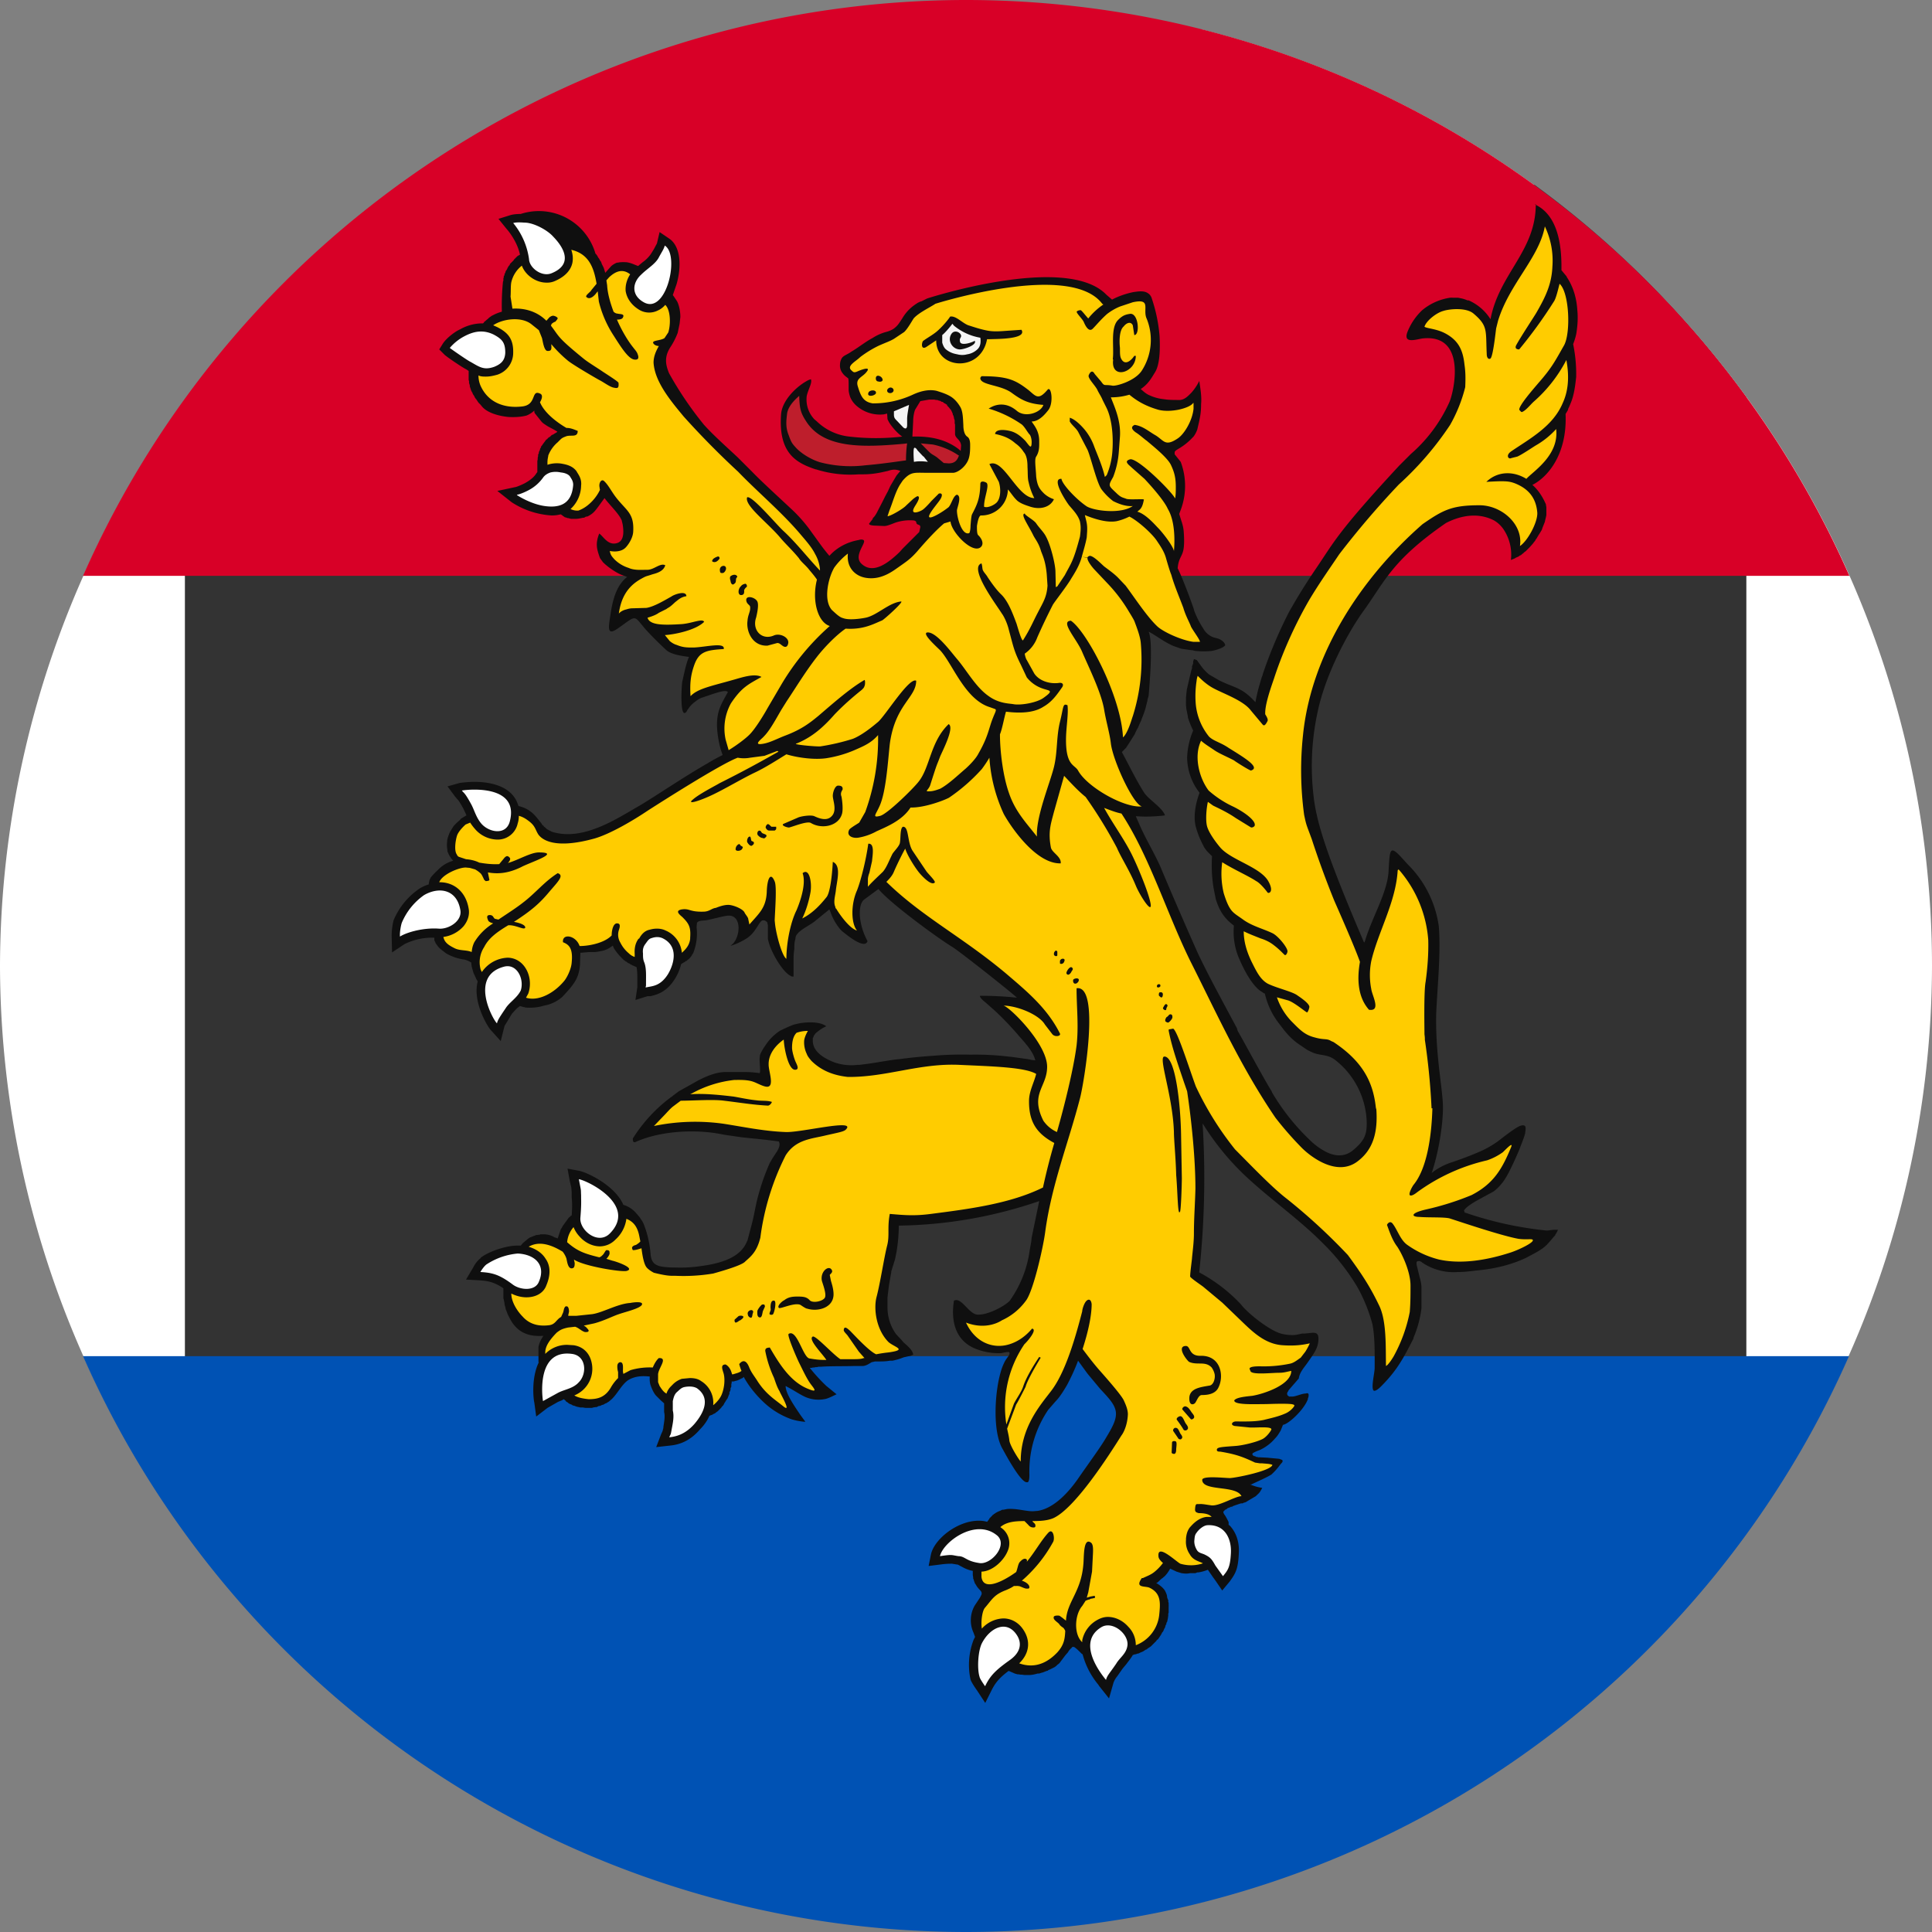 <svg xmlns="http://www.w3.org/2000/svg" width="512" height="512"><rect width="100%" height="100%" fill="#808080" stroke="none"/><path fill="#fff" d="M195.9 7.8A256 256 0 0 0 0 256a256 256 0 0 0 195.9 248.2H316A256 256 0 0 0 512 256 256 256 0 0 0 318.4 7.8z"/><path fill="#333" d="M106.3 49.1A256 256 0 0 0 49 106.3v299.4a256 256 0 0 0 57.2 57.2h299.4a256 256 0 0 0 57.2-57.2V105.3A256 256 0 0 0 406.7 49z"/><path fill="#d80027" d="M256 0A256 256 0 0 0 22 152.6h468.1A256 256 0 0 0 256 0z"/><path fill="#0052b4" d="M22 359.4A256 256 0 0 0 256 512a256 256 0 0 0 234-152.6z"/><path fill="#0f0f0f" d="M407 54.1c0 12.5-9.7 18.4-12 30.5a13 13 0 0 0-5.8-5h-.3a9.7 9.7 0 0 0-1.5-.5l-1-.2H385a7.7 7.7 0 0 0-.7 0 15 15 0 0 0-7.4 3.3 16 16 0 0 0-3.8 5.5c-1.5 3.5 2 2.3 3.8 2 12.3-1.4 8.2 15 7.1 17.1a39.9 39.9 0 0 1-9.2 12.7l-.9.8-2 2-1.1 1.1c-16.4 17.7-17.3 20.3-22 27.2-2.1 3.1-4.3 6.5-6.4 10.2l-.3.5-.4.7a120.9 120.9 0 0 0-7 16.5l-.1.4-.2.5-.8 2.7a49.3 49.3 0 0 0-.9 4c-3.6-4-5.4-3.7-9.6-5.8l-2.6-1.5a11 11 0 0 1-.6-.5l-.5-.5c-1-1-1.5-2-2-2.5v-.2h-.2v-.2h-.2l-.1-.1h-.1l-.2-.1h-.2l-.2.6v.5l-.3.8v.5l-.2.6-.5 2.1-.7 3v.1l-.2 1.9v1a18.7 18.7 0 0 0 0 1.1l.1.9v.1l.2 1 .2 1v.2a23.4 23.4 0 0 0 1.4 3.5 20 20 0 0 0-1.6 7.2 15.5 15.5 0 0 0 3.3 9.3c-.7 1.8-1.3 4.2-1.3 6.5 0 .9.1 1.7.3 2.5a23.2 23.2 0 0 0 2 5c.2.5.6 1 1 1.5l.3.3 1 1a38 38 0 0 0 .4 8.4l.6 3c1 3.2 2.3 5.1 4.8 7a17.8 17.8 0 0 0 1.5 9c1.9 4.4 4.1 7.6 6 8.6l.4.3.3.1a20 20 0 0 0 3.8 8l1.3 1.7c1.3 1.6 2.5 2.8 4.3 4 .4.2 1.7 1.3 3 1.8 1.9 1 4.1.5 6.1 2a21.7 21.7 0 0 1 8.5 16.8c0 3-.5 4.6-3.6 7.2-1.8 1.5-4.1 1.9-6.9.6-1.4-.7-3-1.7-4.6-3.3a58.4 58.4 0 0 1-10-12.6l-.1-.3c-1.9-3-7.7-13.8-9-16l-.2-.7c-3.4-6.4-7.6-14-10.5-20.2a1217 1217 0 0 1-9.7-22.4c-1.5-3.5-4-7.6-5.6-11.3l-1-2.3c2.5.2 5 .1 7.7-.2 0-.3-.2-.5-.3-.7-.7-1.2-2.5-2.6-3.8-3.8a9.4 9.4 0 0 1-1.3-1.4c-2.1-3.2-4.4-8-6-10.9a11.3 11.3 0 0 0 .5-.5l.6-.6 1.1-1.7 1.2-1.9.3-.7.2-.4.4-.7.2-.5.3-.7.3-.6.2-.6a24.4 24.4 0 0 0 1-2.8l.2-.8.1-.4.2-.8v-.2l.3-1c.3-3.7 1.2-14.3 0-17 2 1 4 2.7 6.6 3.8l2 .7.6.1 2.1.3h.2l.9.2a21.8 21.8 0 0 0 4.4 0c1.3-.3 3-.8 3.5-1.5-.1-.7-.8-1.3-1.7-1.7a6 6 0 0 0-.7-.2 5 5 0 0 1-3.4-2.5 23.7 23.7 0 0 1-2.4-4.7l-.2-.7c-1-2.9-3-8.2-4.2-10.6.2-2.6 1.1-3 1.5-4.8.3-1.4.2-3.6.1-4.9-.1-1.3-.4-2.2-.7-3.1l-.5-1.6.3-.8a18.1 18.1 0 0 0 .1-13l-1.6-2v-.5c0-.3.2-.5 1.4-1.2a16 16 0 0 0 3.3-2.7l.3-.3a7 7 0 0 0 1-1.9c.7-3 1-4.2 1-6.7.2-2-.2-4.2-.5-6.3v.2a14 14 0 0 1-2.1 3.1c-.8.8-1.7 1.8-3 1.9-1.7 0-3 0-4.2-.2a12 12 0 0 1-4.2-1.2c-.8-.4-1.4-1-2-1.5 2-1.3 2.9-3 3.7-4.3 1.3-1.9 1.5-5.8 1.3-9.7a41.2 41.2 0 0 0-2-9.8c-.2-.8-.6-1.3-1.1-1.6-1-.7-2.4-.5-3.8-.3-2 .4-4 1.1-5.7 2l-1.5-1.3c-10.6-11-47.5 1-47.5 1l-1.6.8c-.3 0-.5.2-.8.3-1.1.7-2.8 1.8-4.2 4.2l-.8 1.2a6 6 0 0 1-1.6 1.6 7 7 0 0 1-2 .8 13 13 0 0 0-3.5 1.6c-1.9 1-3.7 2.5-5.6 3.6-1.2.9-2.3 1-2.7 2.1-.2.4-.3.9-.3 1.6 0 .8.3 1.5.7 2 .4.6 1 1 1.4 1.3.2 0 .2 1.1.2 2v1c0 .7.2 1.4.4 2 .4 1 1.1 1.9 2 2.6a9.4 9.4 0 0 0 7 2l.8-.2.1 1.5.3.6c.4.8 2 2.9 3.6 4a61 61 0 0 1-14 0 14.6 14.6 0 0 1-8.6-4l-.7-.6a7.6 7.6 0 0 1-2-6.2c.4-1.8 1.5-3.4 1.1-4.4l-.6.2c-3.2 1.6-7 5.4-7.3 9-.8 10.5 4.1 13 9.2 14.7h.1a30 30 0 0 0 11.3 1.3h1.3c1.5 0 3.4-.2 5.5-.7l.9-.2c1.5-.5 2.2-.4 3.3 0l-1 1.2-1.6 2.7-.7 1.5-.7 1.3-.8 1.6-1.5 2.9c-.3.5-.6 1-1 1.3v.2l-1 1.3.1.2c.3.2 1 .3 1.6.3l2.3.1c.6 0 1.1-.2 1.7-.4l1.3-.5a12 12 0 0 1 4.5-.6c.6 0 .9.2 1 .4v.1l.1.3c.2.5 1 .2 1 1l-.3 1.3-.7.7-3.7 3.7-.8.9c-2.7 2.6-7 6.2-10.2 3-2.1-2.2 1.7-5.7.6-6.2-.2-.1-.6-.2-1.2 0-3.4.6-6 2.2-7.8 4.2a51 51 0 0 1-2-2.5l-3.4-4.7a39.3 39.3 0 0 0-5-5.5c-3.2-3-7.8-7.2-10.1-9.6l-3.8-3.8c-3-2.8-6.6-6-9-8.7l-.4-.5a93 93 0 0 1-8.8-13.1c-.8-2-1.4-4.1.3-6.8a19.5 19.5 0 0 0 2-3.9l.5-2.4.2-1.8c0-1.4-.3-3.1-.9-4.2l-.8-1.2-.3-.4 1-2.9c1.3-4.5 1.2-10-2-12.1l-2.5-1.7-.7 3-.8 1.5-.8 1.3a9 9 0 0 1-2.2 2.2l-1.2 1-1.5-.6a8.5 8.5 0 0 0-1.5-.4h-.2a6.6 6.6 0 0 0-1.4 0h-.2l-.6.1h-.2a5.7 5.7 0 0 0-1.5.9l-1.6 1.8-.3-1-.1-.3a14 14 0 0 0-.5-1l-.2-.6-.3-.4-.2-.4-.3-.4-.2-.4-.3-.4-.2-.2A15.6 15.6 0 0 0 138 56.7c-1 0-2 .1-2.7.3l-3.2 1 2.1 2.6c1 1.1 3 3.9 3.6 6.9a7.2 7.2 0 0 0-.7.4l-.2.2-.3.3-.1.1-.3.3-.1.2-1 1v.2l-.3.3-.1.2-.2.3-.1.3-.2.3-.2.3-.1.4-.2.3v.3l-.2.3v.3l-.1.3v.6l-.1.2a62.3 62.3 0 0 0-.3 8 11.7 11.7 0 0 0-1.9.7l-.6.3-.2.1-.7.5-.3.3a7.6 7.6 0 0 0-.7.6l-.3.2c0 .2-.2.3-.3.4h-.5a12 12 0 0 0-5.6 1.6c-1.2.5-3.5 2.2-4.5 3.7l-1 1.6 1.3 1.3c.4.5 5 3.6 5.9 4l.6.4v2.4l.1.3v.4a4.5 4.5 0 0 0 .2.7v.3l.1.3.1.3.1.3.1.3.3.5.1.3.2.3.2.3.1.3.2.2c0 .2.1.2.2.3l.2.3.2.3.2.3a18.3 18.3 0 0 0 .5.5l.5.6c1.3 1.5 4 2.4 6.9 2.7 1.7.1 3.5 0 4.9-.4a6.6 6.6 0 0 0 2-1.3c0 .3 0 .6.2.8l1.6 2c.3.4.7.7 1.2 1 .8.6 1.9 1 3.1 1.8l-.2.2a17.4 17.4 0 0 0-1 .6c-.2 0-.4.2-.5.3l-.3.3c-.2 0-.3.2-.5.3l-.2.3c-.2 0-.3.2-.4.3l-.2.3a14.7 14.7 0 0 0-.8 1.1l-.2.2c0 .3-.2.5-.3.7v.2l-.3.6v.3l-.2.4v.4l-.1.4v.4l-.1.5v2.9l-.3.4c-.6 1-1.8 1.9-3.1 2.6-1.2.6-2.3 1-2.5 1l-4.7 1 3.8 3a21.8 21.8 0 0 0 10.6 3.5 9 9 0 0 0 2.4-.3l.6.4v.1c.2 0 .4.2.5.3h.2l.5.2h.2l.7.2h1.3c.7 0 1.4-.2 2-.3h.2l.5-.3h.3a5.9 5.9 0 0 0 1.2-.7c.7-.5 1.2-1.2 1.8-2l1.6-2.2c1.5 2 3.9 4.2 4.6 6v.1l.2.8c.2 1.2.5 3.6-.7 4.6a2 2 0 0 1-.7.4c-2.5.8-3.7-1.8-4.8-2.5-1.1 2.8-.6 4.2.2 6.5l.8 1.1c1.2 1.2 3.2 2.6 4.8 3.3l1.6.6c-2.6 2-3.7 5.5-4.3 9.2l-.3 2a16 16 0 0 0-.2 1.6c-.1 1.6.3 2.2 2.1 1l.3-.2c4-2.8 4.2-3.5 5.8-1.5l1.5 1.8a91 91 0 0 0 5.5 5.5c1.5 1.3 4.8 1.6 6 1.8-.5 1-1 3-1.4 4.8l-.4 1.8c-.2 1.3-.7 10.4 1.2 7.8l.2-.4.3-.4a7.4 7.4 0 0 1 1.4-1.5l.4-.3c.6-.5 1.3-.9 2-1.1 3-1 6-2.2 6.6-1.4-1.7 3.1-2.9 4.8-2.9 8.9a28 28 0 0 0 1 6.3l.5 1.5a47 47 0 0 0-4 2.2c-6 3.4-14.4 9.1-18 11.2-5.8 3.3-15 9.6-23.3 6.9l-.5-.3h-.1l-.5-.3h-.1l-.4-.4-.5-.4v-.1l-.4-.3-.1-.2-.2-.3c-1.4-1.7-2.6-3.7-6-4.5a8 8 0 0 0-1.3-2.6c-2.4-3.1-7-3.8-10.4-3.8a28 28 0 0 0-3.9.3l-3.2.9 2 2.7.6.7c.2.2.5.5 1.6 2.5l.7 1.5.1.3-.2.1-.5.3-.3.2-.5.3-.2.3-.8.7-.3.3-.4.4a7 7 0 0 0-.5.7l-.3.5-.2.3-.4.8v.1a6.5 6.5 0 0 0-.5 1.7v.3a6.1 6.1 0 0 0 0 1.7l.1.9.1.2a5.5 5.5 0 0 0 .7 1.3l.1.2.6.7a8.8 8.8 0 0 0-4 2.4 22 22 0 0 0-2 2.1v.1a3.4 3.4 0 0 0-.3.6l-.1.5-.1.6c-.8.2-1.6.6-2.3 1a19 19 0 0 0-7 8.5 17 17 0 0 0-.5 4.5l.1 4 3.3-2.2a16.5 16.5 0 0 1 7.9-1.7v.7l.3.6c0 .2.2.3.3.5a5.2 5.2 0 0 0 1.3 1.4l.1.1.4.3.8.6a13.2 13.2 0 0 0 4.8 1.6 5.8 5.8 0 0 1 1.8.8v.2l.1.8.1.4.4 1.4.2.4a16.8 16.8 0 0 1 .5 1.1l.4.7c-1.4 5.3 2.5 11.8 3.4 12.8l2.7 3 1-4 2-3.3 1.3-1.4.8-.6 1 .3h.2l.2.1a13.3 13.3 0 0 0 5-.5 9.9 9.9 0 0 0 4.8-2.3c3.1-3.3 4.4-4.9 4.7-8.5l.1-3.2 2.4-.2h1.5l.8-.1 1-.2c1-.2 1.8-.6 2.6-1.2l.3-.2.2.5.1.2c.9 1.5 2.2 2.7 2.7 3.2h.1l.1.1.2.2.3.1v.1c.2 0 .2.1.3.2l.3.1.2.1.2.2h.2l.2.2.3.1.9.4c.2 1 .2 2.3.2 3.5v1.8l-.5 3.4 3.2-1h.8c1.6-.4 4.2-1 6.4-4.5.5-.8 1.3-2.2 1.7-4l.8-.5h.1l.3-.3h.2l.2-.2.1-.1.4-.3a6.5 6.5 0 0 0 .8-1c0-.2.2-.3.3-.5a14 14 0 0 0 .9-6.9l.1-1.1c.2-.4.6-.5 1.1-.6l1.2-.1.6-.1c4.1-.9 5.4-1.5 6.7-.9 2.4 1.3 1.5 6.4-.7 7.7h.2a17.8 17.8 0 0 0 4.2-2c1.9-1.3 2.7-3.2 3.4-4.1.3-.4.5-.6.8-.6.5 0 .5 0 1 .4a1 1 0 0 1 .2.3v.4h.1v3.8c.6 3.3 3.9 8.8 6 9.8.2.2.5.2.8.2V255c0-1.5 0-2.2.2-3.5 0-.8 0-1.8.3-2.7 0-.5.2-1 .5-1.3 1-1.3 3.7-2.5 4.8-3.5l3.7-3 .4 1a14 14 0 0 0 1.8 3.4l.3.4a6.3 6.3 0 0 0 .9 1c1 .8 6 5 6.7 2.6-2.5-4.6-2.6-9.7-.9-11l3.8-2.8c3 3.7 15.7 13 19.5 15.3 2 1.2 16 12.3 17.2 13.5a87.8 87.8 0 0 0-9.8-.5c-.1.3.5 1 1.4 1.7l2.5 2.2a78.5 78.5 0 0 1 6.4 6.7c1.6 1.8 3.8 4.2 4.3 6.3l.1.2-1-.1-.9-.2-4.3-.6-1-.1a72 72 0 0 0-10-.5 89.8 89.8 0 0 0-10 .3c-3.1.2-6 .5-9 .9-2.3.2-5.2.8-8.1 1.2l-2.3.3h-.5a13.8 13.8 0 0 1-6.3-.7c-2.5-1-5.6-2.7-5.6-5.7v-.7l.2-.3v-.2a2.6 2.6 0 0 1 .3-.4l.1-.2.2-.2a4.4 4.4 0 0 1 .6-.5 10.5 10.5 0 0 1 1.5-1l.6-.3h.1c-1.6-1.3-5-1.2-7.2-.8l-1.3.3c-1.2.4-2.4 1-3.7 1.6a13 13 0 0 0-3.8 3.7c-.7 1-1.3 2-1.6 2.8l-.1 1c0 1.4.3 3.5 0 3.8a25.6 25.6 0 0 0-3.9-.3H192c-2.4.1-4.8 1.1-7.1 2.3l-5 2.8-1.6 1.2-.2.2-.2.1a40.5 40.5 0 0 0-10 10.7l-.2.3c0 .3 0 1 .4 1h.2c6.5-3 16.1-3.6 23.5-2l4.8.7 4.9.5a160.4 160.4 0 0 1 4.9.6c.4.8.1 1.6-.4 2.5l-1.3 2-.7 1.2a58.6 58.6 0 0 0-3.1 8.8c-.7 2.5-1 5-1.8 7.9l-1 3.8-.2.4c-1.4 3.4-5.2 5.5-12 6.4a36.3 36.3 0 0 1-7 .4h-1c-3.2-.2-5.3-.3-5.5-3.7a27.9 27.9 0 0 0-1.8-7.8l-.4-.8-.5-.7v-.1l-1.2-1.4a7 7 0 0 0-3.3-2.1c-2.2-5.1-9.4-8.5-11.6-9l-3.2-.6.6 3.3.4 1.7.1 1.2v1.3c.1 1.3.2 2.2 0 4.9l-.4.2v.1l-.2.2h-.1l-1.6 2.2-.4.7-.2.3-.8 2.4-.5-.2c-.3 0-.5-.2-.7-.3a5.8 5.8 0 0 0-2.5-.6h-.8l-.3.1-.8.1h-.2c-.2.2-.5.2-.7.3l-.7.3h-.1l-.6.4-.1.1-1.2 1-.6.7h-1c-2.8 0-7.4 1.5-9.6 3.2v.1c-.4.3-1.3 1.1-2 2.5l-1.9 3.2 3.6.2c2.5.2 3.9.5 6.3 2.1v2.6l.1.4.2 1v.3l.3 1v.2l.4 1 .1.3.5 1c1.5 3 4 5.2 9 4.8l-.6 1c-.4.8-.7 1.7-.7 2.1v3.9h.1c-2.1 4.3-1.4 10-1.2 10.7l.5 3.7 3-2.3 2.8-1.6 1-.4.5-.3.5.4.1.2.5.3.2.2.4.2.3.1.5.3h.2l.5.2.3.1.5.1.4.1h.7l.6.1h1.8l.3-.1.6-.1h.3l.6-.3h.3l.6-.3h.2l.7-.4h.1l.8-.5.7-.6c1.5-1.4 2.6-3.8 4.3-5 1.9-1.2 4-1.2 5.8-1a6.7 6.7 0 0 0 .1 1.9c.2.8.9 2.5 1.6 3.2l.4.4.8.8.9.8v2.3c.3 1.2 0 2.6-.2 4v.2l-.2.8-.4.9-1.3 3.4 3.6-.4c2.2-.2 5.2-1 8-4.3 1-1 1.9-2.2 2.5-3.6l.5-.2h.1l.7-.4h.1l.5-.4.3-.2.3-.3.3-.3.3-.3.2-.3.3-.3.2-.3.2-.4.2-.3.3-.5.3-.4.2-.5.1-.3.2-.4v-.4l.2-.4.1-.3v-.4l.2-.4v-.7l.1-.3v-.4h.5l.7-.2h.1a7 7 0 0 0 1.3-.6c.2 0 .4-.2.6-.4 1.3 2.4 3.3 4.9 5.6 7a21 21 0 0 0 7 4.2c1.3.4 2.5.6 3.7.7l-.1-.2-1.1-1.5c-1.7-2.5-4-5.8-4-7.8l1.1.6c1.3.7 2.6 1.6 4.1 2.3a8.7 8.7 0 0 0 5 .6c1-.1 2.6-1 3.3-1.3l-2.7-2.2a47 47 0 0 1-4.4-4.8h.5l.3-.1h.3l.5-.1h.3l.4-.1h.6c2.7-.2 6.1-.1 9-.2h2.1c.9 0 1.7-.6 2.4-1l.9-.2h.7c1 0 2.2 0 3.2-.2h.7a16.4 16.4 0 0 0 3-.9l1.8-.4.7-.3c0-.3-.2-.8-.5-1.2-.5-.7-1.3-1.4-2-2l-.6-.7-1.4-1.5a12 12 0 0 1-2.3-6.8v-2.9l.1-1 .3-2.4.6-3.4v-.2l1-3.2.4-2a45.4 45.4 0 0 0 .6-6.9 119 119 0 0 0 37.2-6.5l-2 9.7-.1 1a92 92 0 0 1-.4 2.2 30 30 0 0 1-5.3 13.5c-.9 1-3.6 2.6-6 3.3a8 8 0 0 1-2.5.4c-2.4-.1-4.3-4.8-6.3-3.7-.8 5.1.2 10.3 5.4 12.6a16.6 16.6 0 0 0 7.1 1.3l1.5-.3h.6c.5.5-.4 1.3-1 2.3a14 14 0 0 0-1.2 3c-1.6 5.4-2.2 15.8.5 20.4.1.1 4.8 9.2 6.5 8.8h.2c.3-.3.4-.9.4-2a29 29 0 0 1 5-17.2l2-2.3c1-1 2-2.6 3-4.3 1-1.9 2-4 2.9-6.4l2.4 3.3.4.5 3 3.6 1.2 1.3c3.9 4.2 4 5.8.6 11.4-1.6 2.8-4.6 6.8-7.7 11.3-3.1 4.4-6.8 7.8-10.6 8.4l-1.3.1c-2 0-4.3-.8-6.8-.6l-1 .2h-.3l-.6.3a5.3 5.3 0 0 0-1.5.8s-.2 0-.2.2c-.2 0-.3.2-.4.3l-.2.2-.5.5v.1l-.6.8c-.7-.2-1.4-.3-2.2-.3-5.8 0-11.9 5-12.7 9l-.6 3 3.2-.4a20.5 20.5 0 0 1 3-.2l1.2.2c.3 0 .5.1 1 .4.8.4 1.7 1 3.3 1.3v1.1l.1.6v.3l.2.5v.1l.2.5v.1l.4.6c.7 1.3 1.7 1.5 1.4 2.5l-.3.6-.1.2-1.4 2.1a7.9 7.9 0 0 0-.3 7.2l.4 1.1-.4.8a18.6 18.6 0 0 0-.8 10.5c.3.8.9 1.7 1.8 3l2.1 3.2 1.7-3.4c1-2 2.1-3.3 4.5-5.1l.7.3.7.3.2.1.7.2h.2l.7.1h.3l.7.1h1.2c.8 0 1.6-.2 2.3-.4h.4l.6-.2.4-.1.5-.2.5-.2c.1 0 .3 0 .4-.2l.5-.2.4-.2.4-.2.4-.2.4-.3.3-.3.4-.3.2-.2 1.5-2 .7-.8a4 4 0 0 1 1-1.2c.1-.3.4-.3.7-.2.5.3 1.2 1 1.6 1.4l.2.2.2.2.2.1a21 21 0 0 0 4.2 8.1l.1.2 2.7 3.4 1.2-4.2a6 6 0 0 1 1-1.7l1.4-2 1-1.2c.5-.7 1.2-1.5 1.7-2.4l.6-.2h.2l.5-.2h.2l.4-.2.2-.1a4.4 4.4 0 0 0 .7-.3l.3-.2.3-.2.3-.1.2-.2.3-.2.3-.2.3-.2.2-.2.3-.3.2-.2.3-.3.4-.4.2-.3.3-.2.2-.3.2-.3.2-.3.2-.3.1-.2.2-.4.2-.2.2-.4.1-.3.2-.3.1-.3.1-.4.2-.3v-.3l.2-.3a12 12 0 0 0 .3-1.7v-.5l.1-.2v-1.5a5.4 5.4 0 0 0 0-.7v-.4l-.1-.3v-.5l-.1-.1-.2-.6c0-.5-.2-1-.4-1.4-.3-.8-1.3-1.7-2.5-2.4l.3-.1c.4-.3 1-1 1.4-1.2l.2-.2c.6-.4 1.4-1.5 1.8-2.3l1.7.8 1.3.4c.7.1 1.4.2 2.3 0h1.4l.5-.2h.3a11.4 11.4 0 0 0 2.5-.7l1.3 1.9.8 1.1 1.7 2.5 2-2.4c1.4-2 2.2-3 2.4-7.4.2-3-.7-5.6-2.4-7.4l-.3-.2v-.7c-.2-.5-1-2-1.2-2.1l-.2-.5v-.2l.2-.2a2 2 0 0 1 .3-.3l.2-.1h.1l.3-.3.5-.2h.1l.3-.2h.4v-.1a7.4 7.4 0 0 1 .5-.2 56 56 0 0 1 1.8-.6h.4l.4-.2c.3 0 .6-.2.9-.4l2.2-1.3c.5-.5 1-.9 1.2-1.3l.3-.5.2-.4a12.8 12.8 0 0 1-3.2-.9h.3c1-.5 4.2-1.9 5.1-2.5l.2-.1a17 17 0 0 0 2.4-2.7c.4-.5.8-.7.5-1.2l-.8-.3-3.2-.3-2-.1h-.4l-.2-.1h-.3l-.3-.2h-.3v-.1h-.2v-.1l-.2-.2c0-.2 0-.4.3-.5.6-.4 1.7-.7 2-.9a11.6 11.6 0 0 0 3.7-2.9c.7-.7 1-1.3 1.5-2.1l.6-1.5c1.3-.2 4.2-2.8 5.7-5.1a8 8 0 0 0 .9-1.7v-.2c.2-.4.2-.7.2-1-.1-.5-.4-.4-.8-.3-1 0-2.6.8-3.5.8h-.9l-.2-.2-.2-.1v-.2h-.1v-.4l.1-.2v-.1l.2-.2v-.1l.2-.3 2.6-3c.2-1.7 1.6-3.1 2.4-4.3 1.9-2.7 2.7-3.9 2.8-6 0-.7 0-1.2-.5-1.6-.3-.2-.7-.2-1.1-.2l-2 .2h-.7l-1.4.3-.7.1a11.9 11.9 0 0 1-2.7-.2c-3.3-.4-9.8-5.7-11.5-8a42.7 42.7 0 0 0-11-8.4 234 234 0 0 0 .9-39.5 69 69 0 0 0 12.5 15c6.5 5.9 13.5 10.8 19.5 16.9a57 57 0 0 1 9.2 11.8 43.8 43.8 0 0 1 3.8 9.5c.7 3.6.6 7.7.6 11.6 0 1.4-1 5.2-.3 6 .3.2.9 0 2-1.1 3.4-3.4 5.2-6.2 7.2-10l1.4-2.7v-.2a28.9 28.9 0 0 0 2.1-7.8v-5.5c0-.8-.2-1.8-.5-2.8l-.8-3.3v-.2a1.7 1.7 0 0 1 0-.3v-.2c.2 0 .2-.2.3-.2h.7v.1l.3.1.2.2.8.5a15 15 0 0 0 8.7 2c1.6 0 3.2-.2 4.8-.4 4.7-.4 9.4-1.5 13.5-3.5 1.8-1 3.8-1.9 5.2-3.3l1-1.1a28.4 28.4 0 0 1 1.3-1.5v-.2l.2-.2.5-1h-1.2l-1.6.2h-.3a95.8 95.8 0 0 1-21.4-4.7h-.2v-.1l-.1-.1v-.2h-.1v-.3l.2-.2c.5-.7 1.9-1.6 3.3-2.4l3.3-1.8.4-.2.7-.4c2-1.6 3-3.2 4-5.1a93.4 93.4 0 0 0 2.8-6.1c.3-.9 1.1-2.7 1.4-3.9l.1-.3v-.3c.2-1 .1-1.6-.2-1.7-.5-.2-1.2 0-2 .5-1.5.9-3.4 2.4-5.1 3.7a26.3 26.3 0 0 1-5 2.8c-2.3 1-5 2-7.4 2.8a17 17 0 0 0-4.9 2.6l-.2.2c2-6 3-13.1 3-17.4 0-4.7-2-13.6-1.8-24.6.2-6 1.3-16.1.7-23.4A28.6 28.6 0 0 0 373 229c-1.9-2.1-3-3.4-3.8-3.6-.9-.2-1 1.4-1.2 5.2-.2 5.8-4.4 12.4-6.3 18.9l-.2.3c-9-21-12-30-13.1-36.7l-.2-1.3v-.1a67.6 67.6 0 0 1 1-23.1c2.1-10 8-20.9 12-26.5 5.7-7.8 7.5-13.5 22-23.5 3.3-1.7 8-3 12.5-.8 1 .5 2 1.4 2.7 2.4a12 12 0 0 1 2 8.2l1-.4.3-.2.7-.3.4-.3c.2 0 .4-.2.5-.3l.5-.4.2-.2.3-.2.3-.3.6-.6.2-.2.8-.9.3-.4.4-.5c0-.2.2-.3.3-.5l.3-.5.3-.5a24.3 24.3 0 0 0 .8-1.3l.2-.6.2-.5.2-.5.2-.5.1-.5a14.3 14.3 0 0 0 .3-1.3v-2.1l-.1-.5v-.2c-.9-2.1-2.1-3.9-3.6-5.2 4-2 9.2-8 8.8-18.6v-.2l.6-1 .1-.4.2-.4.3-.7.4-1c.6-1.7.9-3.6 1.1-5.4l.1-.9a38.8 38.8 0 0 0-.8-8.7c.5-1.3.8-2.4.9-3.2.3-2 .4-3.9.2-5.9-.2-3-1-6-2.8-8.7v-.1l-1.4-1.7v-1c0-7.2-1.6-13.9-7-16.4zm-160.6 51.8h1.2l.5.1h.3l.5.2h.2l.5.3h.2l.5.4h.1l.6.4v.2a5.1 5.1 0 0 1 .8.9l.2.2.2.4.1.2.2.5v.2c.2.2.2.5.3.7v.2l.2.6v.8l.1.3a52.6 52.6 0 0 1 0 1.1v1.5c.1 1.1 1.5 1.4 1.6 3l-.1 1.4c-1-.9-2-1.5-3-2-3-1.5-6.4-1.9-9.8-1.8v-.1l.2-4c0-1 .2-2.2.5-3l1.4-2.3 2.3-.4h.2zm-74.7 58 .8.9a2 2 0 0 1-.8-1z"/><path fill="#fc0" d="M316.3 106.8v1.5c-.3 3.2-2.5 6.8-4.2 7.9-3.3 2.2-3.6.6-5.8-.8-1.8-1-3.4-2.5-5.6-2.8-1.1.5-.8 1.2.3 2 1 .6 2.4 1.9 2.9 2.2 1 .9 5.4 4.3 6.4 6.4 1 2.1 1.3 3.6 1.3 5.9 0 .7 0 2.4-.2 3-.5-1.4-9.4-10.4-11.8-10.4-2 .5-.4 1.5.3 2.2l3.4 3c1.6 1.7 5.2 5.7 6.2 8 1.8 3 1.9 7.9 1.6 11.2 0-1-2.7-4.7-4.4-6.4-1.3-1.4-3.4-3.6-5.3-4.1l.7-.6c.5-.5.8-1.3 1-2.4.2-.3-.2-.3-.6-.3-1.6 0-3.4.1-4-.1-1-.4-1.3-.3-2.4-1.3-2.4-2.3-2.5-2-1.1-4.5a23 23 0 0 0 1.5-6.7l.3-4c.3-4.5-1.7-8.4-2.4-10.4 2 0 3.5-.3 4.9-.7 2.3 1.9 4.6 3.1 7.7 4 2 .5 4.1.2 5.2 0 1-.2 3.3-.8 4-1.8zm61.2 167.3c0-1.4-.2-11.3.3-13.9.5-3.6.8-7.4.7-11.1a32 32 0 0 0-7.5-18.3c-.5-.6-.5-.3-.6-.1-.5 8.4-5.2 16.3-7 24a19 19 0 0 0 0 7.4c.2 1.7 2.7 6-.6 5.5-3.2-3.6-3.1-8.7-2.4-12.7-1.4-4-6.1-14.6-6.8-16.2a248 248 0 0 1-6-16.4c-1.4-3.8-1.4-3.5-2-6.4a88 88 0 0 1-.3-21c2.2-22 15.8-42.1 31.7-56 5.5-3.8 7.8-5 15.1-5 5.8 0 11.6 5 10.7 10.8 2-1.3 4.7-6.2 4.6-8.8-.3-4-2.4-6.4-5.9-7.8-1.6-.6-2.6-.7-7.6-.4 3-2.9 7.2-2.9 10.6-.8 1.8-2 8.7-6.2 7.9-13.2a22 22 0 0 1-5.5 4.4c-1.1.7-3.8 2.5-4.8 2.9l-1.6.4c-.7.4-1.6-.7 0-1.8 5-3.4 11-6.6 13.6-12.7 1.4-3 1.9-6.7 1-11.5a37.7 37.7 0 0 1-8.6 11c-.8.7-2.2 2.5-3.2 2.8-.2 0-.4-.3-.6-.5-.7-.7 4-6 5-7.2 3.6-4.1 4.4-5.8 6.8-10 1.8-3.3 1.4-14-1.2-16.3-.5 2-1 4-1.5 4.7a122 122 0 0 1-9.2 12.7c-.7 0-1.2-.3-.8-1.1 1.3-2.4 4.9-7.8 5.4-8.7 2.3-4 4-7.4 4.2-12.1a21 21 0 0 0-2-10.7c-1.5 8.3-9.4 15.2-12.4 25l-.5 2c-.1.6-.8 7.4-1.5 8-.4.3-1 0-1-1.2-.3-6.2.4-7.4-3.5-10.7-2-1.7-6.5-1.2-8-.7-1.9.5-4.6 2.7-5 4.2.8.5 3.2.5 5.6 1.8 3.5 1.9 4.6 4.5 5 8.2.3 2 .3 3.7.2 6a40 40 0 0 1-4 10 83.7 83.7 0 0 1-13.6 15.8 234 234 0 0 0-15.8 18.5c-2.2 3.3-5.2 7.5-8 12.2-4.1 7.1-7.3 14.6-9.3 20.8-1.4 4-2.4 7.3-2.3 9.4.5.8.8 1.4.6 1.8-.5 1-.9 1.4-1.3.9l-3.1-3.7c-2-2.7-7.4-4.5-10.1-6-2-1.1-3.6-2.8-4-3.2a6 6 0 0 0-.3 1.4 26 26 0 0 0-.2 6.2 16 16 0 0 0 3.5 8.5c1.2 1.2 3 1.5 5.2 3 4 2.5 8.6 5.2 5.9 6-.5-.1-4-2.3-4.5-2.7-1.7-.9-3.9-1.8-5.2-2.7-1.3-.9-2.5-1.6-3.5-2.5-2 4.1-.5 9.9 2 13.2a27 27 0 0 0 6.6 4.3c3.2 1.6 6 3.8 5.6 5 0 .2-.7.7-1.1.4l-3.9-2.4c-2.3-1.6-5-2.8-6-3.3l-1.4-1c-.4 1.8-.6 4.5-.3 6.1.3 1.8 2.4 4.6 3.5 5.9 2.8 3.4 10.6 5.2 12.8 9 1.7 3 0 3.4-.2 3-.6-.8-2-2.5-3-3-2.1-1.4-6-3.1-9-5a22.2 22.2 0 0 0 .4 8.2c.8 2.6 1.4 3.7 2 4.5.7.9 1.6 1.4 3 2.4 2.4 1.8 5.4 2.5 7.9 3.7 1.5.7 4 3.8 4 4.8 0 .3-.3 1.1-.7 1-.1 0-1.3-1.4-2.9-2.6-1-.8-2.2-1.4-3.5-1.8-1.5-.6-3.1-1.2-4.5-1.9 0 2.4.6 5 2.1 8.1 1.3 2.6 2.3 4.7 4.3 5.8 2.5 1.2 6.2 2 7.7 3 .7.5 3.2 2.1 3.3 3.1 0 .3-.3 1.3-.6 1.5-.3 0-3.4-2.7-5.1-3.2l-2.9-.8a17 17 0 0 0 3.9 6.4c2 2 3.3 3.5 6 4.2 2.8.8 3.2.2 4.5 1 1.4.6.6.3 2.4.5 5.2.5 16.6 1.1 17.9.7 1.2-.3 5.2 2.5 4.4-3zm24.9 54.2c-4.4-.8-14.5-4.2-18.2-5.4-1.4-.4-5.7-.2-8-.4-2.2 0-2.6-1 1.8-2a73.3 73.3 0 0 0 12-3.8c5.8-3 8.1-6.9 10.5-12.8.6-1.6-2.2 1.5-2.3 1.5a16 16 0 0 1-4.1 2.1 50.5 50.5 0 0 0-18.6 8.5c-1 .8-1.7 1-1.9.7-.3-.4.5-2 1-2.7 3.7-4.5 4.8-13.4 5-20.3-4 .2-7.2 0-14.9-.3.6 7-1 11.5-5.1 14.5-5.4 3.9-12.2-1.3-14.6-3.7a90 90 0 0 1-7-8c-9.2-13.5-15.6-27.7-22.3-41-6.3-12.6-11-28.2-18.5-39.6-1.5-.3-3-.9-4.6-1.5 2.2 4 4.9 7.7 6.9 11.5 1.6 3 4.6 10.2 5.3 13.3 1 4.2-2.7-1.5-3.8-4.2-1.7-4.1-4-7.6-5-10a123 123 0 0 0-8.3-13.5c-2.1-1.7-3.8-3.6-5.7-5.6l-2.7 9.6c-.8 3.1-1.6 5.2-.8 9.4.3 1.4 2.8 2.4 2.6 4.2-6.4.2-13-9.3-15.1-13.1a42 42 0 0 1-3.8-14.9 34 34 0 0 1-2 3 47.8 47.8 0 0 1-8.7 7.6c-1.3.7-6.5 2.7-10.2 2.6-2.2 3.5-6.6 5.2-9 6.3a15 15 0 0 1-4.9 1.7c-1.5.2-3.1-.5-2.4-2 0-.4 2.3-1.7 2.7-2l1.6-2.8a56.7 56.7 0 0 0 3.4-20.4c-1.9 2.2-4 3-6.5 4.1a31 31 0 0 1-7 2c-3 .5-7.5 0-10.8-1-2.6 1.6-5.7 3.6-8.5 4.9-3.5 1.7-7.3 4-10.8 5.7-3.5 1.7-7.3 2.9-5.5 1.4 1.8-1.6 6.8-4.1 7-4.3 6-3 10.6-5.5 15.7-8.4l-.3-.2-3.4 1.3-3.8.5a9 9 0 0 1-3.3 0c-4.6 1.7-21.3 12.4-23.8 14-4 2.7-10 6.2-14.1 7.4-10.8 3-14 .2-14.9-1-.8-1.2-.8-2.2-2.3-3.4-1-.8-1.8-1.3-2.9-1.6 0 .7-.1 1.4-.3 2a5.4 5.4 0 0 1-5.4 4.3 8 8 0 0 1-6-2.9 13 13 0 0 1-1.2-1.6l-1.2.5c-.8.7-2 2-2.3 3-.4 1.3-.8 4 0 5 .1.3.3.5.6.6l1.8.6c1.3.1 2.5.4 3.5.9 1.7.3 3.5.5 5.3.4l1.4-1.7c.1-.1.5-.5.8-.4.2 0 .7.4.7.7 0 .4-.3.8-.6 1.1 2.6-.7 6-2.8 8.2-2.8 6.1 0-2.3 2.6-4.7 3.9-3.3 1.6-6 1.9-8.8 1.4l.4 2c-.1.3-1 .3-1 .3-.1-.1-.5-.4-.5-.6-.2-.4-.6-1.3-.9-1.5a7 7 0 0 0-1.4-1l-1.4-.4-1.1-.1c-1.8 0-6.2 1.8-7 3.9h.1c4 0 7 2.7 7.7 7 .3 1.6-.2 3.2-1.3 4.6a8.7 8.7 0 0 1-5.4 2.9c.3 1.5 1.4 2.2 3 3 1.4.7 3.2.4 4.5 1 .1-1 .3-1.8.7-2.6a15 15 0 0 1 5-5c-.7-.2-1.1-.4-1.3-.7-.2-.5-.7-1.5.4-1.5 1 0 .9.8 1.4 1l.9.2c2.2-1.5 4.6-3 6.5-4.5 3.3-2.5 5.7-5.6 9.2-7.8 1.8.6.1 2.2-2.2 4.9-2.5 3-4.6 4.9-9.4 8 1.6.3 3 .8 3 1.5-.2.8-2.3-.6-4.2-.6h-.3c-3 1.8-5.2 3.4-6.4 5.8a7.3 7.3 0 0 0-.9 6l.3.6a8.7 8.7 0 0 1 6.8-3.8c1.8 0 3.5.9 4.6 2.5 1.4 2 1.7 4.7.9 7l-.6 1.1c3.1 1 7.2-1 10-4.3.9-1 2-3.4 2.1-5 .4-3.9-.8-4.8-2.3-5.4-.3-2.4 3.4-1.9 4.4 1h.5c2.7-.1 6.3-1 8-2.8 0-1.6.5-3.2 1.4-3.2.7 0 1 .4.5 1.8a4 4 0 0 0 .4 3.3 8.6 8.6 0 0 0 2.2 2.8c.5.5 1 .8 1.6 1v-.8c-.1-1.6.2-2.9 1-4l.2-.1c.5-.9 1.3-2 2.7-2.3.7-.2 1.3-.3 2-.3s1.5.1 2.3.5a7.1 7.1 0 0 1 4.3 5.9c1.1-1 2-2 2.2-3.7v-.3c.2-2.7-.3-3.7-1.9-5.3-.3-.4-2.6-1.8-.3-2.2 2.1-.3 2 .7 5.7.6 1.6 0 2.2-.9 3.3-1 1-.4 2.2-.8 3.3-.8 1.2 0 3.8 1 4.3 2 .2.5 1 1.3 1 1.8l.3 1.4c2.6-3 4.4-4.4 4.6-8.6.1-3.5 1-5.5 2.1-2.8.6 1.3.1 7.6 0 10.3l.1 1c.3 2.7 1.8 8.4 3 9.2 0-4 1-9.5 2.7-12.9 1-2.4 2.6-7 1.6-9.8 1.8-1.5 2.5 2.5 2.1 5-.4 2.3-1.2 5-2.2 7 3-1.5 5.1-4 6.4-5.6.9-1 1.5-5.3 1.7-9.4 2.4 1 1 5.3.8 7.7-.2 1.5-.7 3-.1 4.3 0 .2 0 .3.2.4.7 1.2 3.4 5.2 5.5 5.8-1.6-2-1.6-7 0-10.6 1-2.5 2.4-8 3-12.4 1.8-.2 1.1 3.2 1 4.6l-.7 3.1c-.2.5-.4 1.2-.4 1.8v1.9c.9-1.1 3.2-3.2 4-4 1-1.2 1.5-2.7 2.5-4.7.4-.7 2-2.2 2-3.1.2-.9 0-3.8.8-4.1 1.6-.1 1.1 4 2.5 6.3l3.7 5.5c.4.6 2.6 2.7 2.2 3-1 1-3.9-2.3-4.4-3-1-1.3-2.9-4.3-3.4-6-.5.8-2.1 4-3 6.1-.4 1-1.1 1.8-2 2.7 9.4 9.2 20 14.5 31.6 24.2 5.5 4.7 11 9.2 14.4 16 .3.7-1.3 1-2 .2l-2-2.6c-1.6-2.7-7.5-5-11-5 1.3 0 11.6 10 11.6 16.2 0 5.4-4.6 7.1-1 14.3a8.6 8.6 0 0 0 3.6 3c2-7 4.4-16.7 5.2-22.9.6-5.2 0-10.2 0-15.2 6.4-1 1.9 25.5.9 29.2-3 11.6-7.5 22.8-9.2 35.3-.5 4-3.2 16-5.2 18.4a16 16 0 0 1-6.3 5.1c-.3.2-4 2.7-9.5.6 2.2 4.8 6.4 6.8 10.5 6 2.5-.5 5-2 7-4.4 1.6.2-1.5 3.7-2 4.1a29.6 29.6 0 0 0-4.8 21.3l2-5.5c.8-1.6 2-3.1 2.5-4.7.8-2.4 2.8-5.6 4.2-7.7l.4.2s-3.5 5.7-4 7.7c0 0-2 4-2.5 4.7l-2.4 6.4c.2 1 .5 2.1.6 3.2.2 1.4 2.6 5.2 3 5.5 0-9 5.1-14.8 8-18.6 3.9-5 6.6-14.6 8.3-21.2 0-.5.4-1.8.9-2.5s1.4-1 1.6.6c0 3.2-1 7.6-2.4 11.9 1.2 1.6 3 4 4.8 6 3 3.4 5.8 6.7 6.2 7.8.5 1.1 1 2.3 1 3.5-.1 2.6-1 4.7-1.7 5.6-3.2 5.1-12.2 19.2-18 21.9-1.6.7-3.6.8-5.6.8l.1.2c.3.3.7.5.7 1 0 .2 0 .5-.5.5-.6 0-1-.2-1.4-.7l-1-1c-2.5 0-4.8.2-6.4 1.6l.4.3a5 5 0 0 1 1.6 5.9c-1 2.6-4 5.5-7 5.6v1.4c.5 4 6 1 9.2-1.3.4-1 .5-2.2 1-2.7.3-.3 1-1.1 1.7-.7.2.2.2.4.1.7 2.1-2.5 3.7-5.5 5.7-7.7 1.3-1.4 1.8 1.5 1.3 2.4a37 37 0 0 1-8.3 10.3c1 .3 2 1 2 1.7 0 .5-.4.4-.8.4s-1.4-.5-1.7-.6a3 3 0 0 0-1-.1h-.6c-.7.5-1.4.8-2.1 1.1-3.2 1.2-3.7 2.5-5.6 4.7-.7.8-1.1 3.7-.8 5.5a8 8 0 0 1 5.7-2.7c2 0 4 1 5.3 3 2 3 1.6 6.3-1.1 8.9 2.8 1 6.4 1 10.1-2.9 1.8-2 2-3.6 2.1-5.7a3 3 0 0 0-.5-.8c-.3-.2-.9-.6-1.1-1-.5-.6-1.8-1.2-1.4-2 .2-.3 1.2-.3 1.5-.2l.7.5 1 .8v-.1c.3-5 4-7.5 4.6-14.8.2-1.7-.1-7.3 2-5.8.7.5.6 2 .5 3.8l-.2 3.9-1 5.5-.4 1.4 1-.3 1.1-.2.1.4c0 .3-.5.2-.6.3l-.6.1-.3.2h-.2l-.8.3-.9 1.4c-2 2.3-2.3 7.5 0 9.6v-.5a8 8 0 0 1 4-5.4c.9-.5 1.8-.8 2.8-.8 2 0 4 1 5.4 2.6 1.4 1.4 2 3.2 2 4.9a9.7 9.7 0 0 0 6.2-8c.3-3 .6-5.7-2.5-7.2-1.1-.6-4.1.2-2.1-2.6h.3c1-.5 2-.8 3-1.6a13 13 0 0 0 2.3-2.4c-.7-.6-1.2-1.2-1.2-1.8-.3-3.4 4.5 1.3 5.8 2a10 10 0 0 0 6-.1l-.4-.2-.5-.2c-.7-.3-1.9-.7-2.6-2a5.8 5.8 0 0 1-1-3.8v-.4c.1-.8.2-1.8 1-2.9.4-.4 2-2.5 4.4-2.8h1.4c-.7-.8-2-1-3.4-1-.8-.2-1-.4-1-1 .1-1.6.3-1.4 1.1-1.4.8-.1 2.1.2 3 .3 2 .5 6.5-2.4 8.2-2.4-1.4-3-10.3-1.2-10.4-4.3 0-1.2 5.9-.5 7.3-.5 1.4 0 11-1.9 11.3-3.5-.7-.3-1.8-.3-2.7-.4h-.6l-1.3-.2c-3.2-1.5-5-2.2-9.2-2.9-.3 0-.8 0-.9-.3-.2-.9.9-.9 4.8-1.2 1.9-.1 5.6-1 7.2-1.8.9-.4 2-1.7 2.4-2.5.4-1-4-.5-5.7-.6l-4-.4c-1.3-.3-.6-1.2.3-1.2 2.4 0 5 .1 7.4-.4 2-.5 3.9-.9 5.7-1.7 1-.4 2-1.3 2.4-2 .1-.3-.2-.4-.8-.5-1.9-.2-6.2 0-6.8 0-2.7 0-8.5.3-8.3-1 .6-.8 3-1 4.8-1.2 3-.5 10.3-2.9 10.3-6.6-1.1.2-1.9.5-3.2.5-2 0-7.1.6-7.6-.4-.1-.4-.5-.8 0-1 .6-.4 2.9-.3 3-.3a34 34 0 0 0 7.4-.7c1.1-.2 2-1 2.9-1.6l1-1.3c.4-.4 1.4-2.4 1.4-2.5-2.2.5-4.3.7-7.2.5-4.5-.3-7.7-3.3-10.8-6.3l-5.2-5-4.8-4c-.4-.4-3.5-2.4-3.7-2.9 0-1.2.5-4.5.5-5 .2-2 .5-4.3.5-6.4 0-4 .3-7.8.4-11.9 0-7.8-1-17.8-2.2-25.8l-.8-2.3c-1.5-4.5-3.1-8.9-4-13.3 0 0-.2-.8 0-.8l1.1-.2c1.1.5 4.2 10.4 6 15.3a83 83 0 0 0 10.4 16.7c4 4 9.7 10 13.6 13a155 155 0 0 1 16.3 15c3.9 5.3 6 8.6 8.3 13.4 2 4.1 1.7 11 1.8 16 .7-.3 2-2.5 2-2.5a40.3 40.3 0 0 0 4.3-11.8c.2-2.4.2-4.7.2-7 0-3.5-2-8-3.5-10.3-1.3-1.7-2-3.8-2.7-5.7-.2 0 .6-1.4 1.4-.5 1.3 1.6 2 4.2 3.8 5.6a25 25 0 0 0 8.6 4c6 1.3 12.8.1 18.7-1.8 2-.6 6.5-2.7 6.1-3.4-.1-.4-1.7 0-3.8-.3zm-83.9 41.4c-.8 0-1.2 1.2-1.7 2-.4.6-1.8 1-1.6-1.5.3-2.3 3-2.6 5.3-3 1-.1 1.6-1.7 1.4-3a5 5 0 0 0-.8-1.8c-1.7-1.8-3.8-.5-6-1.5-.5-.4-2-2.3-1.9-3.4 0-.4.3-.8 1-.8 1.4-.1.7 2.7 4 2.6 5.4-.1 6.3 5.5 4.6 8.6-.9 1.6-2.9 1.8-4.3 1.8zm-3 6.3-2.1-2.4c-.3-.3.3-1 .8-.9.7.2 1 .7 1.6 1.6.3.4 1 1.1.5 1.6-.2.2-.6.4-.8.1zm-1.8 3c-.2-.5-1.4-2.2-1.8-2.7-.3-.4.4-1 1-1 .6.2.8 1 1.3 1.9.3.4 1 1.2.4 1.7-.2.2-.7.3-.9 0zm-1.3 2.4-1.5-2.2c-.1-.4.3-.9.7-.8.6 0 .8.7 1.2 1.5.3.4.8 1 .3 1.4-.1.2-.5.2-.7 0zm.3-60.3c-.6 1.4-.6-5.2-1-9.7-.1-4.4-.6-9.4-.6-11.4-.3-9.7-4.3-20.1-2.5-20 3 0 4.3 13.3 4.4 21l.2 11.2c0 1.4-.2 8.5-.5 9zm-1.5 64.2c-.3 0-.7-.1-.7-.4l.1-2.6c0-.4.6-.5 1-.3.3.2.2 1 .1 2 0 .4 0 1.2-.5 1.3zM309.6 271c-.2 0-.8-.2-.8-.5 0-.2 0-.4.2-.7 0-.2.3-.3.5-.5.3-.3.3-.5.8-.5l.2.1c.2.2.2.4.2.7 0 .4-.7 1.2-1.1 1.4zm-.7-3.3c-.3 0-.7-.2-.7-.6l.4-.7.3-.3c.4 0 .5.2.5.5l-.3.6s0 .5-.2.5zm-1.4-3.5c-.2-.2-.4-.3-.4-.5s0-.6.2-.7c.8-.2 1 .3.8 1-.1.4-.4.4-.6.2zm-.4-2.5-.5-.1v-.3c0-.4.5-.6.8-.4.1 0 .2.5 0 .6l-.3.2zm-21.8-1.1c-.7.3-1-.3-.9-.9.1-.4 1.5-.7 1.5 0 0 .4-.3.7-.6.9zm-1.4-3c-.3.5-.8 1-1.2.5-.2-.2 0-.6.1-.8.2-.4.6-.9 1-1 .2 0 .5.2.5.5s-.3.5-.4.8zm-3-2.3v-.7c.2-.4.5-.6 1-.5.4.2.2.6 0 1-.2.3-.8.5-1 .2zm-1.6-2.4c0-.2 0-.5.2-.7.2-.4.6-.3.7 0v1c-.2.4-.9.1-.9-.3zM223 211.1c.2 1 .5 3.6.1 4.7-1 3.2-5.4 4-8.2 2.3-1-.6-4.8 1-5.8 1.2-.6 0-2.3-.6-1.4-1l3.7-1.6c.8-.4 3.5-.8 4.4-.4 1.5.7 3.4 1.3 4.6 0 1.5-1.5.3-4.2.3-5.4 0-1 .6-2.7 1.4-2.7.6 0 1.3.1 1.2 1-.1.3-.7.9-.3 1.9zm-17.7 9h-1.5c-.4 0-.7-.4-.8-.6-.3-.3.2-1.1.5-1.1.4 0 .8.7 1 .7h1.2v.6a1 1 0 0 1-.4.4zm-3 2c-.6 0-1-.3-1.4-.7a.7.7 0 0 1-.2-.5c0-.8.7-1 1-.5.3.5.4.4.8.6.3.1.9.3.5.8-.2.2-.4.4-.7.4zm-3 2c-.5.3-1.2-.7-1.3-1-.1-.5.2-1.4.7-1.4.3 0 .3.8.4 1 0 .3.7.2.7.7 0 .4-.5.7-.6.7zm-4.1 1.3c-.3-.1-.3-.4-.2-.7 0-.3.5-1 .9-1 .2 0 .2.2.4.4l.5.3c.1.1 0 .4-.1.5-.2.5-1.1.7-1.5.5zM315.6 166c-.3-.9-1.4-2.8-2-4.9-1-2.7-2.4-5.9-3.2-8.8-.4-.9-1.2-3.7-1.4-4.4-.5-1.8-1.5-3.2-2.5-4.7-1.4-2-5-5.2-7.2-6.3a15 15 0 0 1-3.3 1.2c-3 .6-7-1-8.5-1.6.4 1.8.7 2.3.6 4.4l-.1 1.5c-.3 1.7-.9 3.6-1.3 5.1l1.5.3c0-.2.2-.4.6-.5 1 0 3 2.1 3.8 2.8 1.3 1 2.5 1.8 3.7 3l2 2.1c2.4 3.2 5.5 8 8.3 10.7 1.5 1.5 6.5 3.8 9.7 4.2h1.7c0-.6-2-3.2-2.4-4.1zm-67.7-85.5c-1.5 1-4.3 2.3-5.7 3.8-.4.5-1.6 2.8-2.6 3.7l-2.7 1.8c-1 .6-2.2 1-4 1.8a28.6 28.6 0 0 0-4.9 3c-1.2 1.2-3.8 2.4-2.3 3.6.5.5.7.6 1.6.2.9-.4 3.6-1.4 2.4.1-1.1 1.5-3 1.7-2.4 3.8.8 2.6 1.4 4.2 4 4.6a25 25 0 0 0 10.8-2.4c2-.9 4.2-1.4 6.2-.9.9.3 2.3.7 3.5 1.4 1.4.8 2.3 2.2 2.6 2.7.8 1.2.8 3.3.9 5 0 1.3.3 2.5 1 3 .3.2.8.6.8 2.2 0 1.1 0 2.5-.4 3.7-.7 2.1-3 3.8-4.3 3.7h-6.5c-3.7 0-4.5-.4-6.7 2.1l-.6.9c-1.3 2-2 4.8-2.9 7l-.5 1.5c.8 0 4.2-2 4.9-2.8l1.6-1.5a6 6 0 0 1 1.4-1c1.2 0-.5 2.4-.6 2.6-1.7 2.7 1.3 1.5 2 1 .5-.3 1.9-1.8 2.3-2.3l2-2c1.3-.3.7 1.1.4 1.5-.5 1-5.8 6.7-1 4.2a22 22 0 0 0 3.2-2.1c.8-.9 1.2-3 2.2-3.3 1.4.4 0 3.5 0 4.2 0 1.9 1.3 6.6 3.2 6 .2 0 .4-1 .4-2 .1-1.2.2-2.6.4-3 1.3-2.5 2.1-4.1 2.2-8 0-1.2 1.5-.5 1.7-.3.7.9-.8 4.1-.7 6.3 1 .4 2.7-.5 3.3-1.1 1.1-1.1 1.2-3.6.6-5.5l-2.5-4.7c3.7-1.8 7.4 9 11.9 9a17 17 0 0 1-1.5-4.2c-.3-1-.2-2.5-.3-4 0-1.6-.2-3.1-1-4a8.1 8.1 0 0 0-2.2-2.3c-1.6-1.4-3.1-2-5.4-2.5.2-1.6 3.5-1 4.6-.6 1.4.5 2.4 1.4 3.4 2.4.2.2 1.1 1.5 1.3 1.5.3.2.4-.4.4-1.2 0-.8-.3-1.8-.6-2-.6-.7-1.2-1.9-2-2.6a30.4 30.4 0 0 0-8.4-4.1l-.4-.1c1.9-1.3 4.7-1.8 7.5.6 2.3 1.9 6.4.4 7-1.6-4-.3-5.8-1.3-8.4-3.2-3-2.2-8.5-2-8.3-4l.3-.4c7 0 9 1 12.5 3.7 2 1.7 2.6 2.7 5-.1 1-1.2 1.7 3.5.2 5.4-.8 1-2.4 3-4.4 3 .6 1 2 2.4 2 5.2v.2c0 1 .1 2.5-.8 3.9-.5.7-.1 3 0 5.3.3 2.6 1 3.4 2.1 4.5a7 7 0 0 0 2.6 1.5c-1 2.2-3.7 2.8-6.2 2-1.2-.4-2.9-.9-3.8-1.9-.8-.8-1.4-1.8-2.2-2.7a7 7 0 0 1-7.2 6.9c-.5.2-.8 1.5-1 2.8 0 1 0 2 .3 2.4.7.6 1.8 2.2.7 3.2-2.2 1.9-7.8-4-8-6.8l-1.7.5c-1.8 1.5-4.2 4-7.2 7.5-1.8 2-2.6 2.5-5.6 4.6-2.8 2-5.4 2.8-8.1 2.3-2.7-.5-5-2.7-4.6-6.4a18 18 0 0 0-3.6 3.7c-1.6 2.7-3 8.7-.6 11.3 1 .9 2 1.9 2.9 2.1 1.5.6 4.5.2 6-.1 3-.6 6.2-4 9.4-4.3.8 0-4.3 4.6-5 5-2.4 1-5 2.5-9.7 2.2-2.5 1.7-5.7 5-7.7 7.6-3.1 4-5.8 8.5-7.9 11.6l-1.5 2.4-1.5 2.6c-1 1.7-2 3.3-3.1 4.4-.4.5-2.5 2-1 2 2.2-.1 4.4-1.4 6.8-2.3 4.2-1.6 6.4-3.3 8.7-5.2 4.2-3.6 8.4-7.3 12.2-9.5.2 0 .2 1.3 0 1.6-.1.4-.3.6-.7 1-2.5 2-5 4.2-7.2 6.5-3 3.4-5.9 6-10 7.7-1.8.3 5.3.9 6.2.8a57 57 0 0 0 8.6-2c2.8-1.1 6.1-4 6.6-4.4 1.9-1.5 8.3-12 10.2-11 0 4.5-5.6 6.3-7 16.8-.5 4.7-1 12.7-2.7 16.4-1 2.3-2.1 3.2.2 2.6 2-.6 8.7-7.2 10.1-9 3.1-3.8 3.1-10.6 8-15.3 1.7.9-1.9 7.6-2.3 8.7-1 2.7-.5.9-2.5 7.2-.4 1.6-1.9 2-.2 1.9.9 0 2-.4 2.8-.7 2.2-1.2 4.7-3.6 6.7-5.3 1-.9 2.7-2.6 3.4-4 2.7-4.7 2.7-6.7 3.9-9.6.5-1.3 1-2 .5-2.2l-1.4-.5c-6.5-2-9.8-11.3-13-14.9-.5-.6-5.5-4.9-3.4-4.9 2.3 0 6 5 7.6 6.9 2.6 3 5 7.5 8.4 9.9 2.7 2 5.3 2 6.6 2.2 2 .4 6.4-.4 8.1-1.7 2.8-2 1.5-1.8-.2-2.4a9 9 0 0 1-4.3-3l-1.5-3.2c-1.9-3.8-2-4.8-3.2-9.2-.5-2.2-1.5-4-1.9-4.5-1.2-2-8.9-12.1-5.4-13.3.2.5.2 1.1.3 1.6.2.7 1 1.4 1.3 2 1 1.5 2.4 3.5 3.7 4.7 1.8 1.8 3 5 4 7.7.2.6 1.3 4.6 1.7 4.4 1.9-3 2.6-4.8 3.9-7.3 1.5-2.9 2.4-4.2 2.6-7.2l-.2-3c-.3-3.3-1-4.8-1.5-6.1-.6-2.1-1.4-3-2-4.1-1.4-2.9-3.6-5.8-2.3-5.9-.1.4 2.4 1.7 3 2.6.8 1.2 2 2.3 2.6 3.5 1.2 2.2 2.4 7 2.5 9.1l.1 4.3.4-.2 2-3c1.6-3.1 2.2-3.4 4-10.2.3-2.2.2-2.9 0-4-.5-1.7-1.8-3-2.9-4.3-.9-1.2-4.8-7.2-2-7 .2 1.5 4 5.5 6.7 7.3 2 1.2 9.1 2.1 12.2-.1-1.9.2-4-.7-5.2-1.3a16 16 0 0 1-3-3c-1.3-1.6-2.9-8.6-3.8-10.6l-2.5-4.8c-.6-1-1.7-1.8-2.2-2.7v-1c1.3.4 2.7 1.7 3.9 3.1a15 15 0 0 1 2.6 4.6c.6 1.6 2.2 5.2 2.8 8l.5-.5a20 20 0 0 0 1.5-6.4c.3-4.2-.2-8.7-1.6-11.5l-1-2c-.4-1-1-1.8-1.4-2.7-.6-1.2-2.5-3-2.3-3.8.4-1 1-1.5 1.6-.4l1.7 2c1 1.4.7.7 3 1.1.9.2 6-1.2 7.8-4a15 15 0 0 0 1.3-13.7c-1.2-2.5 1.4-5.5-3.7-4.4l-3.3 1.1c-1.3.5-2.6 1.3-3.5 2-1.6 1.4-2.9 3-3.8 3.9-1 1-1.9-.6-2.4-1.8-.5-1-2.2-2.5-1.8-2.8.3-.2.6-.3 1-.3.2 0 1.6 1.8 2 2.2a18 18 0 0 1 4-3.7l-.3-.2c-8.5-11.3-44.2 0-44.2 0zm47 14.7c.4-3.1-.7-8.3 1.4-10.4 1-1 1.7-1.4 3-1.6 2.4-.6 2.9 5.6 1.3 5.6l-.4-2.6c-.6-1.2-1.8-.5-2.4.3-1.2 1-1.2 4-1 5.7 0 1.9 0 2.5.6 3.3 1.1 1.4 2.7-.4 3.2-1.2h.4c0 4.5-6.7 6.5-6 1zm-33.3-5.4c-1.6 9-13.5 8.2-13.5.4l-2.7 1.8c-1.5.8-1.1-1.5-.7-1.7 1.1-.8 2.4-1.5 3.5-2.4 1.3-1.1 2.9-2.9 3.6-4 1.5-.3 3.2 1.7 4.8 2.3 1.6.5 3 1 5 1.4 1 .2 2.3.3 4.7.1l4.4-.3c1.6 2.6-7 2.4-8.5 2.5h-.6zm-26.5 13.7c0-.4.5-.8.9-.8.8 0 1.2 1 .3 1.4-.5.2-1.2 0-1.2-.6zm-3-3.2c0-1.2 1.4-.7 1.7 0 .4.7-.4 1-1 .8-.4 0-.7-.3-.7-.8zm-2 3.9c.2-1 2.4-1 2 .1-.5.7-2.3.9-2-.1zm70.6 60.6c-.2-.6-1.1-2-1.7-3a41 41 0 0 0-5.6-7.3l-3.4-3.6c-.3-.3-1.9-2.2-1.8-3l-1.5-.4c-.6 2.3-1.8 4.2-2.8 5.8-1 1.8-4.6 6.4-4.9 7a167 167 0 0 0-4.1 8.6 9 9 0 0 1-3.3 4.3c-.1 0 .2 1.3.5 1.7l.5.9 1.5 2.7c1.2 1.8 3.8 2.8 6.4 2.5 1-.2 1.5.3 1 1.1-1.4 2-2.7 3.9-5 5.2-2 1.3-5.1 1.9-9.9 1.3-.5 1.6-1 4.6-1.6 6 0 4.5.8 11.1 2.4 15.6 1.7 5 4.7 8 7.4 11.5-.3-5.2 3.4-14 4.5-18.4 1-4.1.6-7.9 1.6-12 1-4 .7-5 2-4.4.3 2.4-.4 5.9-.4 9.2 0 6.9 2.3 6.5 3.2 8.1 2.4 4.4 12.3 10 16.9 9.5-2.3-.5-7.6-12-8.2-16.6-.3-2.7-1.3-6-1.8-9.1-.8-4.6-4-11-5.8-15.2-1.4-3.4-6-8.2-3-8.3 4.2 2.8 13.3 20 13.8 30.9.3-.2.7-.8 1-1.4.8-1.5 1.4-3.7 1.6-4.2a49.6 49.6 0 0 0 2.1-19.6c-.2-1.7-1-3.8-1.6-5.4zm-28 127c0-2.6 1.3-4.8 1.9-7.2-3-1.8-11.8-2-20.3-2.4-10.6-.5-19.4 3.3-29.6 3.2-3.7-.4-7-1.6-9.7-4.3-.5-.6-1-1.2-1.2-1.8a7 7 0 0 1-.7-3.3c0-.9.6-2.1 1-2.8a9 9 0 0 0-3 .5c-1 1-1.2 2.6-1.2 4 0 .9.6 3 1 3.8.2.5 1.1 2-.2 2-1.8 0-2.9-5.7-3-8-2.3 1.6-4.1 4-4 6.7 0 1.7 1.6 5.8-.4 5.8-1 0-2.7-1-3.6-1.3-1.6-.6-3.7-.5-5.1-.5a30 30 0 0 0-11.3 3.6l-.4.2c3.6-.3 8.1.2 11.5.6 1.8.3 4 .8 6.1 1 1.4.2 2.8 0 4 .4.2 0-.4 1-1 1-3.9-.2-7.4-.8-11.6-1.3-2.8-.4-8.3 0-11.5 0l-2 1.5c-.8.6-1.8 1.8-2.5 2.5l-2.6 2.7a54 54 0 0 1 18.4-.6c5.2.8 10.8 2 16.5 2.2 4 .2 18.8-3.6 16-.7-.5.6-1.9.8-5.4 1.6-3.6.9-7.9 1-10.6 5.3a67.3 67.3 0 0 0-6.7 21.8c-.9 3.6-2.3 4.8-4 6.3-.8 1-6 2.5-8.5 3.2a47.4 47.4 0 0 1-10 .6c-1.3 0-2 .1-5.7-.8 0 0-1.4-.7-2-1.5-.6-.8-1-2.6-1.3-5-.6.2-1.5.5-2.2.5-.2 0-.3-.5-.3-.6 0-.4.5-.6.7-.7.4 0 .9-.5 1.1-.6l.4-.4-.2-1c-.4-2.3-1.2-4.1-3.5-5a9 9 0 0 1-2.9 5.5 5.8 5.8 0 0 1-4.1 1.8c-2 0-4-1-5.4-2.6a7.8 7.8 0 0 1-1.6-2.5 7 7 0 0 0-1.7 4c2.8 2.5 4.9 3.1 8.5 4 .4-.1.6-.3 1-.7.3-.3.7-1.2.9-1.2.3 0 .6 0 .8.3 0 .1.1.6 0 .8-.1.3-.4.8-.8 1.2l1.6.5c1 .2 6.2 2 3.8 2.7-1.2.4-11.3-1.2-14-3l.2.9c0 .5 0 1.3-.6 1.4-1.2.3-1.4-1.8-1.6-2.6a6 6 0 0 0-1-1.8c-2.8-1.7-6.1-3-9-1.3 2 .6 3.6 1.7 4.5 3.2 1 1.4 1.6 3.7.2 7-.7 2-2.7 3.2-5.3 3.2-1.4 0-2.8-.4-4-1 0 2.4 1.8 4.9 3 6.1 2.3 2.6 5.3 2.5 7 2.3 1.7-.2 1.9-1.5 3.2-2.2l.5-1.1c.2-.5.2-1.1.5-1.5.2-.3.4-.2.5-.2.5 0 .6 1 .6 1.4l-.2.9v.2h2.2l3.8-.4c2.7-.2 7-2.8 10.4-3 1-.2 3.6-.5 3.1.5-.6 1-4.2 1.8-6.2 2.5-1.5.5-3.8 1.7-6.4 2.4l-2.8.6.5.3c.1.1.8.8.8 1 0 .5-.7.4-1 .4-1-.3-1.6-1.1-2.6-1.4l-1.8.2c-2 .4-2.4.9-3 1.3l-.4.4c-1.1 1.2-2.7 3-2.7 4.9v.4a8 8 0 0 1 5.9-2.4l1.6.1c2.2.3 3.9 1.7 4.6 3.9a7.6 7.6 0 0 1-4.4 9.4c.8.5 1.9.8 3.8 1 2.3 0 4.4-.4 6-3.3.6-1 1.2-1.7 1.8-2.3v-1.6a5 5 0 0 1-.2-1.6c0-.5.3-1 .8-1 1 0 .6 2 .7 2.6l.1.5 1.9-1a18 18 0 0 1 5.9-.7c.4-1 1-2 1.6-2.5 2.5-.1-.1 2.6-.2 4.3v2.1l.4 1c.4.6 1 1.6 1.8 2v.1c.2-.7.6-1.4 1.2-2l.1-.1.3-.3a6 6 0 0 1 2.5-1.6l2.1-.2c1.2 0 2.2.2 3 .8a6.7 6.7 0 0 1 3.2 6.4c1-.8 1.8-1.8 2.2-2.7.7-1.6 1-3.9.6-5.6-.3-1.1-1-2.5.5-2.5.9.5 1.4 1.4 1.7 2.6h.3c.9-.3 1.6-.4 2.2-.9a14 14 0 0 1-.6-1.8c1.6-2 2.5.5 2.7 1 .6 1.4 1.4 2.3 2.2 3.6 2.3 3.5 4.6 4.8 6.8 6.6 2.4 2-1-3.7-1-4-.7-1.1-1.1-2.5-1.5-3.6a30 30 0 0 1-2.3-7.1c0-.8.5-.8 1.2-.9 2.5 4.3 5.4 9 10 10.9 2.6 1.1 2 .3 1-1-1.1-1.4-2.2-3.8-3.2-5.8-.6-1.2-3.3-7.4-2.8-7.7 2.2-1.4 3.8 6.2 5.5 6.5 2.2.4 3.4.4 4.5.4-1-1.6-5-5.5-3.6-6.2.8-.3 5.3 4.7 7.3 6h3c1.5 0 2.4 0 3.2-.3h.2l-1.5-1.7-3-4.3c-.3-.4-1-1-1-1.4.1-1.5 1.4 0 1.6.1 1.2 1.2 5.1 5.5 7 6.3a36 36 0 0 1 3.3-.5c5-.7 1.7-1.3 0-2.7-3.4-3.4-4-9-3.2-12 1-3.8 2-10.5 2.8-13.6.7-2.7 0-4.7.7-8.4 3.5.3 6.4.6 10.9 0 10.1-1.3 21-2.7 29.7-7a173.9 173.9 0 0 1 3-11.8c-4.7-2.5-6.7-5.6-6.7-11zm-52.5 47.6c.3 1 .7 2.3.7 3.6 0 3.6-4.2 4.7-7 3.8-.4 0-1.6-.9-1.8-1-1.6-.7-5.4 1.2-5.7.8-.6-.6 1.2-2 1.4-2 1-.8 2-1 3.5-1 1.6 0 2.5.1 3.3 1 .8.8 3.4.3 4-.7.5-1-.6-3.7-.8-4.5-.5-2.5 2-4.4 2.7-2.7.2.6-.6 1-.6 1.2l.3 1.5zm-16 9c-.6 0 0-1 0-1.1.1-.3 0-.6 0-.8 0-.8.1-2 1-1.8.6.2.1 2.7-.2 3.3-.1.4-.4.5-.8.4zm-2-1c-.2.5-.2 2-1 1.7-.6-.2-.5-1.1-.5-1.6 0-.4.9-1.6 1.3-1.8h.5c.2.2.2.4.2.6l-.5 1.1zm-3 1.8c-.5.1-1-.4-1-.8-.4-1.1 1.4-1.7 1.4-.7l-.2.7c0 .2-.1.7-.3.8zm-3.2.7c-.4.4-.9.6-1 .6-.3 0-.4-.5-.3-.8l1-.9c.3-.2 1.3-.2 1.3.2 0 .3-.4.6-1 1zm20-203.1c-1-2-2.7-3.8-4.2-5.6-5-5.8-11-10.8-16.2-16.2a223 223 0 0 1-14.4-14.6c-3.4-4.1-7.7-9.2-8-14.3 0-1.6.6-3 1.4-4.4-.5 0-1-.2-1.3-.5-1-1.1 1.6-.8 2.8-1.6l1-1.5c.7-2.2.6-6-.8-7.3-.6.7-1.3 1.2-2 1.5a5.1 5.1 0 0 1-4.9-.2c-2-1.2-3.3-3-3.6-5-.1-1.5.3-3 1.2-4.4-2-1.6-3.9-.8-5.6.8l-.7.8.2 1.3c.1 2.1.8 4.6 1.7 7 .3.3.7.5 1 .5.7.2 2 0 1.5 1-.2.5-.9.6-1.6.6 1.3 3 3 5.8 4.4 7.5.2.3.9 1 1.1 1.7.3.8.3 1.5-.8 1.4-1.6-.1-3.5-3.1-5.6-6.4a29 29 0 0 1-3.9-9l-.3-2.7-.4.5c-.2.3-1.6 2-2.6 1-.4-.4 1.2-1.4 1.3-1.8l1.4-1.7c-.7-4.2-2-7.9-6.7-9 .4 1.2.5 2.3.3 3.4-.3 1.5-1.4 3.5-4.7 4.9a5 5 0 0 1-2.2.4c-2.8 0-5.6-2-6.5-4.5a7.8 7.8 0 0 0-2.8 4.4c-.2 1-.1 2.7-.2 3.8l.5 3.2c3.2-.2 6.5.7 9 3.2l.8-.9c.4-.3.8-.5 1.2-.4.4.1.8.3 1 .6 0 .3-.6.9-.7 1-.3 0-.7.4-.9.5l-.2.5c2.3 3 1.6 3 8.6 8.7 1.2 1 3.4 2.3 5.3 3.6 2 1.3 3.7 2.4 4 2.8.2 1.7-.4 1.5-1.4 1.3-1.1-.3-2.5-1.4-3.7-2-1.8-1-7.4-4.3-8.4-5.2a33.3 33.3 0 0 1-4.3-4.3c0 .9.3 1.9-1 1.8-1 0-1.3-3-1.5-3.5l-.8-2-2-1.6c-2.7-2.1-7.6-1.4-10.1.3l1.1.5c2.7 1.4 4.3 3 4.2 6.8a6.1 6.1 0 0 1-4.2 5.8c-1.1.3-2 .5-3 .5-.7 0-1.4 0-2-.3a7 7 0 0 0 .5 2.6c2 4.6 6.4 6.2 11.2 5.6 3.8-.5 2.2-4.5 4.6-3.4.8.3.6 1.3 0 2.3 1.2 2.9 4.6 5.4 7 6.8 1 0 1.8.3 3 .8 0 1.8-1.7 1-3 1.4-1.3.5-1.2.5-2.3 1.6a8.8 8.8 0 0 0-2.5 3.5c0 .4-.3 1-.2 2.5l.2-.1a8 8 0 0 1 3.7-.2c1 .2 2.7.5 3.8 2l.1.2c.5.8 1.3 1.9 1.1 3.6a8.6 8.6 0 0 1-2.8 6.2 4 4 0 0 0 2.1.4l.5-.2c2.3-1 4.3-3.3 5.2-5.3a3 3 0 0 1-.1-.6c-.3-1.2.5-2.4 1.2-1.7 1.3 1.2 2 3 3.7 5 2.5 3 4.3 3.8 4 8.5-.1 1.4-1 3-1.9 4-1.5 1.7-4.4 1-4.3 1 .2 1.1.5 1.4 1.2 2.2a9.2 9.2 0 0 0 3.8 2.3c1.5.7 3.5.5 5 .5 1.7 0 3.4-1.9 4.7-1.2-.4 1.4-1.8 2-3.4 2.4-1.7.6-1.4.3-3 1.2-4 2.2-5.4 5.6-5.9 9.2.6-.7 1.5-1 2-1.1.6-.2 1.1-.3 1.8-.3l3.5-.1c2-.3 4.8-2 6.6-3 .8-.6 4-1.7 4-.1-1.4.2-2.1.9-3 1.6-1.7 1.6-1.5 1.2-2.3 1.8l-2 1c-.8.6-2 1-3 1.3.6 2 4.1 2 9 1.7 2.8-.2 5.6-1.6 6-.6-2.3 2.3-8.2 3.4-10.4 3.5l1.3 1.6c.5.4 1.1.8 1.8 1 1.7.7 2.7.7 4.5.7 3.2-.1 8.4-1.5 8 .4-4.5.3-6.5.6-7.8 4.2-1 2.8-1.2 5-1 8.3 1.8-2 5.6-2.7 11.2-4.3 1.9-.5 5.7-1.9 7.6-.8-3.6 2-5.3 2.8-8.1 7a13.8 13.8 0 0 0-1.4 9.6l.8 2.8c2-1.2 4.4-3 5.4-4 1.6-1.5 4-5.5 5-7.3l3.4-5.8a64.5 64.5 0 0 1 13-15.8c-3.2-1-4.8-6.8-3.4-12.3-.8-1.2-2-2.5-2.2-2.8-1-1.2-2-1.9-2.6-2.9-1.9-2.3-3.5-3.7-5-5.5-3.3-3.9-9.5-8.5-8.7-10.6 1.2-.6 7.4 6.8 9.5 8.8 3.5 3.2 6.8 7.5 9.8 10.6v-.3a9.9 9.9 0 0 0-1.3-4.1zm-8.8 24.2c-.2-.1-.6-.6-1.2-.6l-2.6.7c-4 .2-5.7-3.8-5.3-6.6.1-1.6.8-2.4.7-3.6 0-.6-.8-.7-1-1.6-.4-1.7 2.3-1.1 2.9.1.5 1-.2 3.7-.3 4.2-1.2 3.4 1.5 6.2 4.7 4.8 1.6-.7 4 .5 3.8 2-.2 1.3-1 1.2-1.7.6zm-10-14.6c0 .3.2 1.3-.8 1.3-.9 0-.9-1.6 0-2.4.2-.3.6-.5 1.1-.6.4 0 .6.8.3.9a2 2 0 0 0-.6.8zm-2.6-1.7c-.6.6-1-.3-1-.8-.2-.4-.2-1 0-1.2.4-.3 1-.5 1.4-.3.3.1.5.5.3.6-.5.4 0 1.3-.7 1.7zm-3.4-2.8c-.3-.1-.4-.3-.4-.6-.1-.4 0-.7.2-1 .6-.6 1.5-.4 1.4.5-.1.5-.6 1.3-1.2 1zm-2.2-3c-.4-.1-.3-.4-.1-.6 0-.2.7-.6 1-.7.4-.2.7-.2.8.3 0 .2-.2.4-.4.6-.3.3-.8.6-1.3.4zm190.4 145.3a181.5 181.5 0 0 0-3.5-28.3c-1.8 9.5-3.3 7.5-5.6 7.6-6.1.5-.4 1.2-6.6 1.2-2 0-6.5-1.3-9.4-1.7-1.7-.4-4.5.5-4.5 1 11 6 14 12.3 14.8 19.4.4 3.2 5.6 1.7 14.8.8z"/><path fill="#fff" d="M176.2 65c-.3 1.1-.8 1.7-1.7 3.4-1 1.7-3 2.8-4.6 4.4-2.3 2.1-2.7 5.4.7 7.3 6 3.4 9.6-12.5 5.6-15zM136 59.1a19 19 0 0 1 4.2 9.6c.1 2.3 3.4 4.8 6 3.7 5.4-2.2 3.7-6.3.4-9.7-1.5-1.7-5-3.6-7.4-3.7-.6 0-2-.2-3.2.1zm-16.8 33.1a13 13 0 0 1 3.7-3c2.4-1.3 5-2 8-.5 2.2 1.2 3 2.1 3 4.8-.1 2.1-1.2 3-2.9 3.7-2.8 1-4 0-6.3-1.3-.7-.3-5.3-3.5-5.5-3.7zm17.8 39c.4.3 3.8 2.4 7.3 2.9s7.2-.1 7.6-5.6c0-1-.4-1.5-.9-2.3-.5-.6-1.4-.9-2.4-1a6 6 0 0 0-2.7 0c-.9.3-1.6.8-2 1.4a11 11 0 0 1-3.8 3.3c-1.5.8-2.8 1.2-3.1 1.2zm-14.6 78.3c.6.8.7.4 2.4 3.5.9 1.6 1.3 3.5 2.7 5.2 2 2.4 6.6 3.3 7.6-.5 2.6-9.9-11.1-8.5-12.7-8.2zm48.7 52.2c1.6-.4 3.8-.2 5.9-3.5 1.8-3 2.8-7.6-1.5-9.6-1-.4-1.9-.3-2.8 0-.8.2-1.1.8-1.7 1.6-.6.8-.7 1.6-.6 2.5 0 1 0 1.6.4 2.5.5 1.5.4 3.3.4 4.9 0 1.8 0 .8-.1 1.6zm-39.4 9.5c.2-.8.4-1.2 2.3-4 1-1.6 3-2.7 4-4.7 1-3-1-7.3-4.5-6.3-9.2 2.5-2.9 14-1.8 15zm-25.7-23c1.7-1.1 6.1-2.4 10.3-2.1 2.6.2 6.2-2 5.7-4.9-.9-5.5-5.6-6.3-9.6-4a17 17 0 0 0-5.9 7.3c-.2.5-.6 2.4-.5 3.7zm47.4 64.3c.7 3.7.5 2.2.6 4.3 0 1.6.1 2.5-.2 6-.2 3.3 4.7 7.2 7.8 4.1 7.4-7.5-5.8-14-8.2-14.4zm-26 24.6c3.2.2 5 .7 8.6 3.4 2 1.4 5.8 1.7 6.8-.8 2-4.6-1.2-7.3-5.6-7.5a18 18 0 0 0-8.3 2.9c-.4.3-1 1-1.6 2zm16.5 34.2 4-2.2c1.7-.9 4-1.1 5.5-2.8 2.2-2.2 2-7-1.8-7.5-9.5-1.3-7.9 11.4-7.7 12.5zm33.5 9.6c1.7-.2 4.1-.7 6.6-3.5 2.4-2.8 4.5-6.8.7-9.5-1-.6-2.5-.5-3.4-.3-.8.2-1.2.7-2 1.4-.6.6-.8 1.4-1 2.3v2.5c.4 1.6 0 3.4-.3 5-.3 1.7-.2 1-.6 2zm71.7 31.5c3.4-.5 2.9-.3 4.9 0 1.7 0 2 1.3 5.4 1.8 3.2.7 8-4.9 4.7-7.4-5.7-4.5-14.2 1.9-15 5.6zm12 34.4c1.4-3 3.2-4.5 6.7-7 2.7-2 3.1-4.4 1.6-6.6-2.7-4-7.1-1.8-9.2 2.3-1 2-1.3 6.7-.6 8.9.1.5.8 1.5 1.4 2.4zm32-1.6c.3-1.2 1-1.8 2.7-4.3 1-1.7 2.8-2.7 3-5 .2-3-4-6.4-6.9-4.7-7 4.2.4 13 1.2 14zm31-27.5c1.3-1.6 1.9-2.3 2.1-6.1.2-3.7-1.5-7.7-6.3-7.4-1 .1-2.2 1.1-2.8 2-.5.6-.5 1.2-.6 2.2 0 1 .3 1.7.7 2.4.5.8 1.3.8 2.1 1.2 1.4.7 1.8 1.1 2.8 2.9l2 2.8z"/><path fill="#be1e2c" d="M254.1 120.8c-.4 1.1-1 2-2.7 2l-1.3-.1-1.8-1.5c-1.7-1.2-1-.3-3.6-3l-.7-.7 3.2.3a19 19 0 0 1 7 3zm-14.5-3.2c-11 1-21.4 1.3-26-6-1.5-2.3-1.7-3.5-1.8-6.7-.4.4-2.8 2.3-3.2 4.6-.2 1.8-.5 3.6.4 5.8.7 2 1 2.3 1.8 3.2 1.5 1.7 4.2 3.3 6.5 4a32 32 0 0 0 12.1.8c3.6-.3 7.1-.8 10.7-1.3 0-1.5.1-3.2.3-4.5l-.8.1z"/><path fill="#f5f5f5" d="m244.7 121-1.6-1.7c0-.1-.5-.8-.8-.6-.3.1-.2 2.3-.1 3.7 1-.2 2.4-.2 3.7 0l-1.2-1.5zm-7.8-12v.7c0 .5 0 1 .5 1.5l2 2.1c.8.6 1 0 1-.7V111c0-.9.3-2.5.5-3.7l-4 1.7zm22.9-19.5a15 15 0 0 1-7-3.2l-.4-.5s-1.5 2-2.7 3v2c.2.7.5 1.4 1 1.8 1 .8 1.9 1.1 3 1.3a5 5 0 0 0 2.6 0 5 5 0 0 0 2.9-1.5c.5-.6.8-1.4.6-2.9zm-1.5.7.1.4c0 1-3 2-4 2-2 0-3.5-2.4-2.2-4.2 1-1.3 3 .1 2.4 1-.2.4-.3.5-.2 1 0 1.6 4 .1 4-.2z"/></svg>